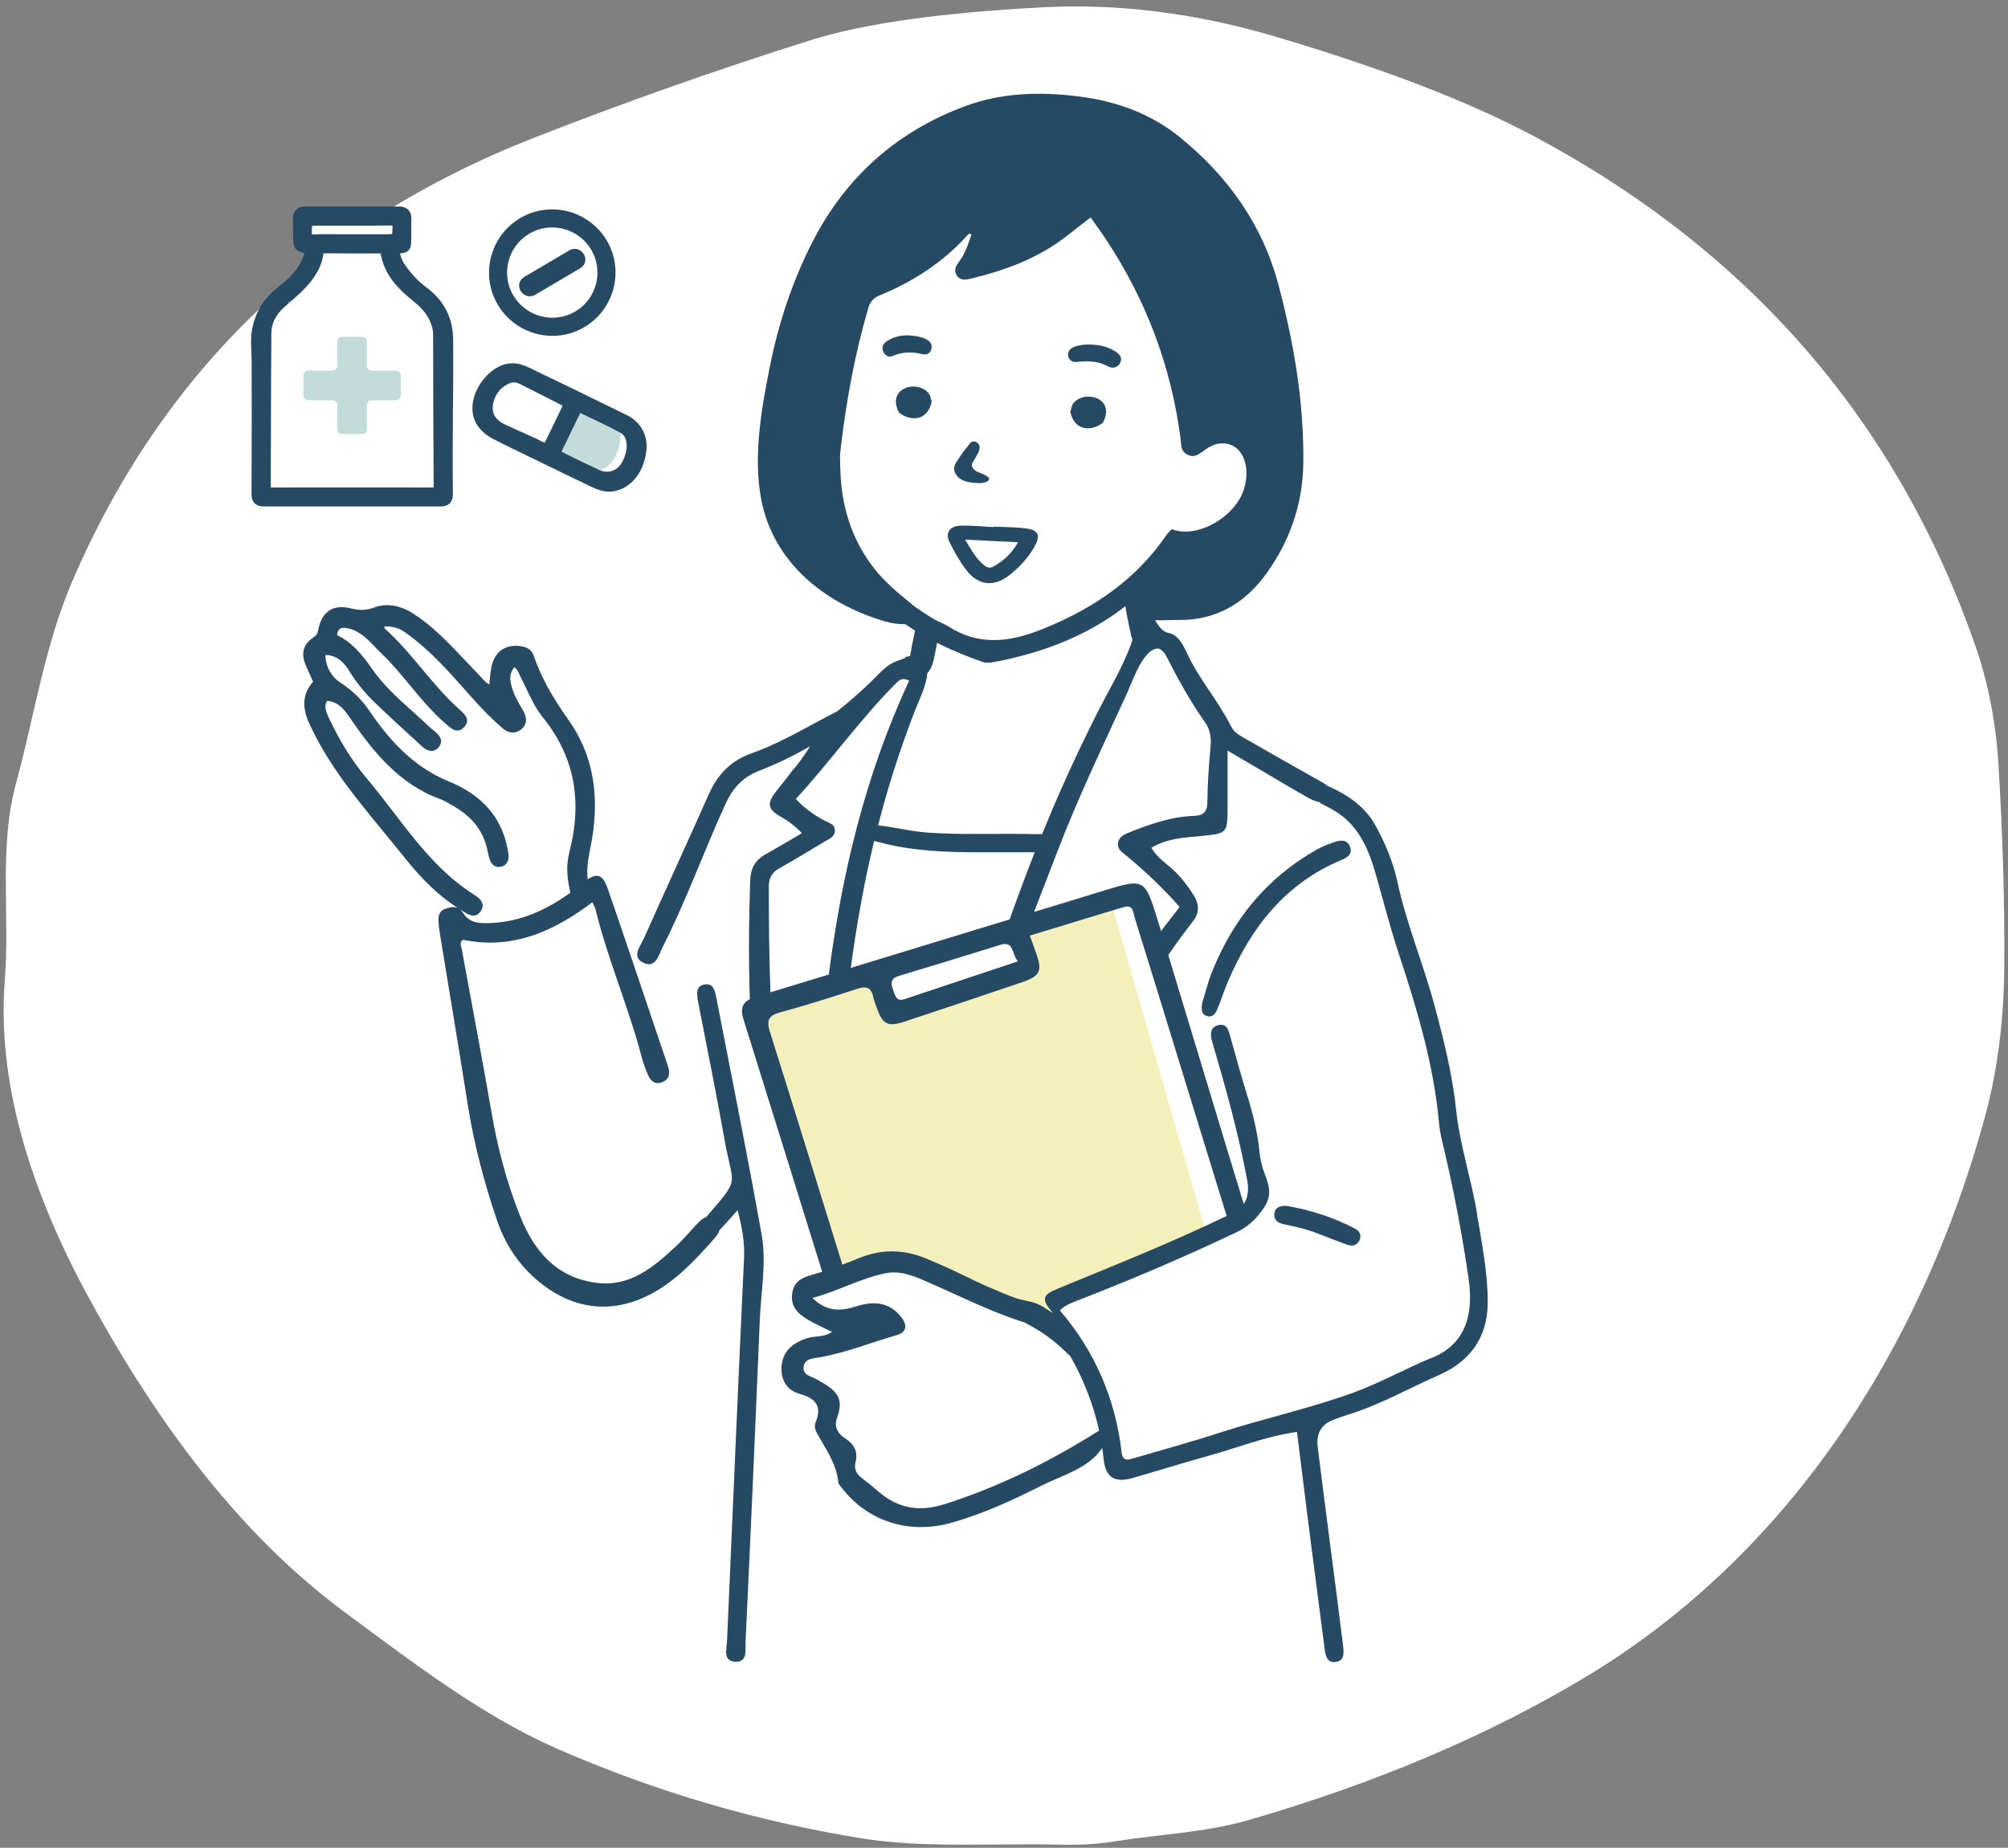 <svg width="276" height="254" viewBox="0 0 276 254" fill="none" xmlns="http://www.w3.org/2000/svg">
<rect x="0" y="0" width="276" height="254" fill="#808080" stroke="none"/>
<path d="M76.536 240.366C66.112 235.786 56.739 228.509 47.647 221.812C32.641 210.768 21.445 195.237 12.4 178.752C3.542 162.57 -0.385 147.875 0.667 134.692C1.368 125.694 -0.198 116.417 2.233 107.582C4.71 98.444 6.136 88.772 9.899 79.983C22.357 50.967 43.557 30.599 73.544 18.881C86.143 13.951 98.764 9.511 111.386 5.535C118.608 3.256 129.266 1.745 143.384 1.001C153.715 0.466 164.35 1.791 175.265 5.023C190.2 9.441 202.097 14.044 211.003 18.811C240.593 34.645 260.764 57.965 271.516 88.772C273.269 93.817 274.344 99.305 274.695 105.234C275.279 114.836 275.56 124.113 275.489 133.111C275.419 140.482 274.531 147.294 272.825 153.548C264.153 185.309 245.899 213.698 217.968 230.508C204.668 238.506 189.266 245.063 171.736 250.155C165.565 251.945 159.722 252.085 153.481 253.085C151.027 253.48 148.479 253.643 145.885 253.573C136.606 253.34 127.023 254.108 118.351 252.689C103.906 250.341 89.976 246.249 76.536 240.366Z" fill="white"/>
<g clip-path="url(#clip0_66_304)">
<path d="M133.564 27.502L116.01 39.773C116.01 39.773 103.247 72.963 124.787 84.114L127.026 86.403L125.992 92.021L122.905 92.485C122.905 92.485 118.598 97.797 112.965 100.784C107.333 103.771 101.664 104.392 99.14 108.877C96.616 113.361 86.977 135.307 86.977 135.307L82.392 122.074L79.59 123.415C79.59 123.415 81.565 116.042 80.531 110.688C79.497 105.326 78.107 100.306 75.326 96.791C72.546 93.269 71.512 89.918 71.512 89.918L68.831 91.094L68.004 95.9L55.633 85.319H45.844L42.856 90.132L44.66 94.253L42.856 97.347C42.856 97.347 55.947 120.227 63.063 123.735L61.722 127.963C61.722 127.963 64.403 172.184 79.198 177.388C79.198 177.388 89.251 182.237 101.565 163.578L103.547 171.67L100.844 227.926H183.566L179.239 194.971C179.239 194.971 202.846 188.426 203.053 182.244C203.259 176.062 202.283 168.433 201.249 164.875C200.215 161.317 193.933 131.115 193.933 131.115C193.933 131.115 190.14 114.787 185.641 111.557C181.142 108.328 167.802 100.813 167.802 100.813L160.173 88.028L156.979 87.722L156.002 80.556L162.084 74.988C162.084 74.988 171.31 73.027 172.03 66.845C172.75 60.664 169.1 57.911 165.692 59.117L153.478 27.83L133.571 27.531L133.564 27.502Z" fill="white"/>
<path d="M152.715 123.949L140.665 127.571C144.9 136.477 137.935 134.666 131.995 137.161C124.758 138.965 122.441 143.699 120.145 133.803L103.547 138.844L115.354 175.798C120.58 172.64 125.799 172.911 130.683 176.376C134.705 178.558 139.147 180.005 143.446 181.474L145.186 180.968C142.783 177.196 162.754 171.57 165.827 169.659L152.715 123.949Z" fill="#F4F0BB"/>
<path d="M184.394 118.21C185.192 117.875 185.919 117.432 185.577 116.434C185.242 115.457 184.372 115.436 183.552 115.707C182.668 115.999 181.77 116.342 180.964 116.798C174.141 120.662 169.463 126.388 166.583 133.618C165.991 135.108 165.613 136.691 165.207 138.002C165.128 138.815 165.164 139.364 165.756 139.621C166.462 139.928 166.975 139.514 167.225 138.944C167.781 137.653 168.201 136.298 168.75 135.001C171.93 127.514 176.643 121.447 184.386 118.21" fill="#264964"/>
<path d="M203.038 166.936C202.254 162.123 200.657 157.453 200.151 152.598C199.637 147.714 198.461 143.001 197.192 138.281C195.659 132.548 193.334 127.051 192.08 121.24C191.473 118.438 190.375 115.835 188.999 113.368C187.602 110.866 185.278 109.311 182.718 108.128C182.625 108.085 182.54 108.049 182.454 108.028C182.176 107.764 181.777 107.558 181.406 107.351C178.005 105.447 174.618 103.515 171.239 101.575C170.483 101.141 169.656 100.727 169.249 99.914C167.474 96.364 164.8 93.362 163.132 89.74C162.604 88.592 161.863 87.209 160.608 87.002C158.676 86.688 157.335 81.939 157.207 79.836C156.451 80.385 155.303 81.155 154.476 81.576C154.526 83.023 155.253 86.403 155.424 87.116C155.453 87.244 155.474 87.358 155.489 87.472C155.631 87.679 155.681 87.95 155.567 88.271C154.362 91.665 152.465 94.745 150.84 97.961C149.129 101.347 147.503 104.77 145.963 108.235C145.015 110.36 144.109 112.506 143.239 114.666C143.054 114.666 142.876 114.659 142.69 114.659C142.462 114.659 142.234 114.659 142.006 114.659C141.008 114.63 139.931 114.623 138.598 114.623C137.842 114.623 137.086 114.623 136.323 114.63C135.567 114.63 134.812 114.638 134.049 114.638C132.145 114.638 129.885 114.616 127.603 114.459C126.263 114.367 124.929 114.131 123.639 113.903C122.676 113.732 121.685 113.568 120.694 113.447C121.536 110.174 122.491 106.923 123.582 103.693C124.273 101.654 125.008 99.622 125.785 97.618C126.355 96.15 127.347 94.246 127.446 92.549C127.867 92.114 128.124 91.558 128.288 90.88C128.573 89.69 128.773 88.471 129.022 87.273C129.443 85.184 126.213 84.499 125.785 86.588C125.628 87.373 125.471 88.15 125.307 88.934C125.25 89.226 125.2 89.825 125.072 90.189C124.851 90.21 124.637 90.26 124.43 90.339C124.43 90.374 124.43 90.41 124.437 90.446C123.739 90.716 123.083 90.888 122.52 91.216C121.949 91.551 121.422 92 120.958 92.478C119.09 94.381 117.136 96.157 115.076 97.775C111.19 99.757 107.468 102.075 103.333 103.536C100.467 104.549 98.627 106.46 97.422 109.183C94.477 115.807 91.447 122.388 88.495 129.004C88.018 130.081 86.756 131.528 88.403 132.334C90.164 133.19 90.527 131.265 91.098 130.152C94.356 123.743 96.759 116.955 99.761 110.431C100.745 108.292 102.114 106.816 104.345 105.953C106.777 105.019 109.101 103.871 111.354 102.588C110.591 103.75 109.828 104.927 108.894 105.939C108.153 106.966 107.354 107.9 106.605 108.877C105.379 110.474 105.557 111.258 107.269 112.235C108.309 112.834 109.272 113.511 110.22 114.538C108.424 115.586 106.826 116.541 105.201 117.454C103.782 118.252 103.169 119.365 103.112 121.047C102.926 126.495 102.884 131.928 103.062 137.354C101.992 137.881 101.764 138.765 102.185 140.106C105.814 151.671 109.407 163.25 113.008 174.822C112.659 174.929 112.309 175.043 111.96 175.135C110.441 175.563 109.151 175.97 108.887 177.802C108.623 179.691 109.764 180.661 111.147 181.467C112.138 182.044 113.194 182.508 114.363 183.092C113.179 183.87 112.038 183.62 111.026 183.927C109.165 184.497 107.703 185.552 107.447 187.591C107.219 189.452 108.046 191.085 109.835 191.577C112.188 192.226 113.022 193.31 112.067 195.634C111.932 195.962 112.01 196.483 112.188 196.811C113.415 199.078 115.012 201.188 115.24 203.891C115.24 203.948 115.311 203.998 115.354 204.055C118.947 209.081 124.851 211.006 130.826 209.309C135.125 208.09 139.154 206.236 143.104 204.24C146.048 202.75 149.528 201.93 151.496 199.056C151.574 199.584 151.653 200.119 151.71 200.654C151.973 203.128 153.257 203.862 155.674 203.17C159.189 202.165 162.683 201.067 166.212 200.09C170.148 198.999 173.962 197.438 178.269 196.839C178.761 200.789 179.231 204.525 179.695 208.261C180.394 213.873 181.377 221.124 182.083 226.735C182.197 227.641 182.418 228.632 183.638 228.453C184.736 228.289 184.714 227.355 184.636 226.485C184.614 226.264 184.586 226.043 184.557 225.822C183.509 217.402 182.169 207.349 181.121 198.928C180.878 196.984 181.658 195.71 183.459 195.106C184.037 194.914 184.6 194.664 185.185 194.493C189.613 193.16 193.627 190.843 197.826 188.996C201.826 187.235 204.45 184.069 204.486 179.142C204.514 174.986 203.687 170.986 203.024 166.95M155.139 94.745C155.788 93.326 157.242 89.105 159.21 89.148C159.774 89.348 160.102 89.79 160.344 90.267C161.934 93.383 163.624 96.442 165.649 99.308C166.312 100.242 166.504 101.362 166.397 102.574C166.162 105.119 165.97 107.672 165.955 110.224C165.948 111.664 165.356 112.114 164.066 112.156C160.993 112.256 158.141 113.269 155.317 114.388C154.54 114.695 153.763 114.994 153.67 115.942C153.585 116.812 154.291 117.176 154.868 117.661C157.442 119.793 159.859 122.088 162.141 124.669C161.264 125.817 160.401 126.894 159.581 127.985C159.381 127.329 159.182 126.687 158.996 126.074C157.385 120.848 157.157 120.762 151.945 122.359C148.672 123.358 145.4 124.363 142.127 125.361C143.175 122.652 144.237 119.942 145.271 117.226C148.187 109.575 151.767 102.196 155.161 94.745M139.91 132.149C134.441 133.974 129.4 135.65 124.359 137.332C123.147 137.739 123.033 136.79 122.748 136.035C122.405 135.143 122.42 134.487 123.539 134.152C128.188 132.762 132.822 131.336 137.45 129.896C139.425 129.283 138.983 131.037 139.91 132.149ZM120.445 115.679C120.573 115.707 120.709 115.736 120.837 115.771C125.336 116.99 130.013 117.154 134.391 117.154C135.09 117.154 135.796 117.154 136.494 117.147H140.387C141 117.147 141.614 117.147 142.227 117.147C141.022 120.206 139.881 123.286 138.776 126.381C131.496 128.605 124.224 130.83 116.944 133.047C117.728 127.179 118.762 121.368 120.145 115.607C120.245 115.629 120.338 115.65 120.438 115.671M107.154 119.343C109.258 118.153 111.325 116.884 113.407 115.65C114.042 115.279 114.805 114.994 114.748 114.074C114.691 113.24 113.949 113.133 113.358 112.819C111.939 112.071 110.634 111.151 109.386 109.832C114.177 104.62 118.206 98.895 123.147 93.932C123.568 93.511 124.031 93.069 124.965 93.561C118.926 106.559 115.71 120.099 113.921 133.96C111.247 134.773 108.573 135.593 105.9 136.405C105.721 131.578 105.671 126.744 105.671 121.903C105.671 120.641 106.121 119.921 107.162 119.329M105.843 141.903C105.329 140.27 105.586 139.607 107.261 139.15C110.826 138.188 114.349 137.068 117.857 135.913C119.154 135.486 119.789 135.806 120.045 137.111C120.138 137.575 120.331 138.024 120.487 138.48C121.322 140.819 121.992 141.197 124.323 140.434C129.714 138.658 135.097 136.855 140.473 135.022C143.025 134.152 143.311 133.461 142.362 130.873C142.127 130.238 141.906 129.596 141.557 128.612C146.034 127.251 150.269 125.931 154.519 124.677C155.781 124.306 155.752 125.475 155.973 126.181C157.948 132.52 159.902 138.858 161.848 145.204C163.324 150.002 166.74 161.075 168.601 167.143C161 170.829 153.15 173.938 145.35 177.16C143.239 178.03 143.111 178.601 144.679 180.44C144.672 180.447 144.665 180.454 144.658 180.462C144.316 180.24 143.966 180.019 143.617 179.82C143.567 179.77 143.51 179.727 143.46 179.677C143.346 179.634 143.232 179.577 143.118 179.506C141.963 178.786 140.466 178.85 139.239 178.294C138.933 178.216 138.633 178.087 138.348 177.959C136.658 177.239 135.411 176.754 134.22 176.169C131.924 175.043 129.628 173.952 127.254 172.982C124.159 171.72 121.143 171.677 118.049 172.954C117.3 173.26 116.545 173.56 115.782 173.845C112.488 163.193 109.194 152.533 105.843 141.895M129.685 206.8C126.277 207.876 123.354 207.306 120.701 204.996C119.996 204.375 119.261 203.784 118.505 203.22C117.735 202.643 117.343 201.958 117.6 200.967C117.963 199.534 117.386 198.507 116.174 197.73C115.183 197.096 114.612 196.162 115.033 194.978C116.024 192.162 115.147 191.199 112.281 189.624C111.468 189.174 110.27 189.032 110.47 187.827C110.662 186.679 111.874 186.729 112.766 186.565C116.352 185.916 119.732 184.547 123.218 183.542C124.63 183.135 124.758 182.18 123.888 181.068C122.22 178.936 120.024 178.822 117.685 179.577C115.582 180.255 113.643 180.347 111.668 178.422C115.24 177.46 118.284 175.72 121.7 175.028C123.867 174.586 125.835 175.499 127.724 176.326C132.095 178.237 136.359 180.404 140.929 181.823C141.015 181.895 141.114 181.959 141.229 182.016C143.275 183.071 145.086 184.419 146.704 186.051C146.804 186.158 146.911 186.23 147.025 186.301C147.132 186.472 147.239 186.643 147.339 186.814C149.057 189.937 150.312 193.21 151.082 196.647C144.28 200.932 137.271 204.418 129.707 206.807M196.857 186.615C193.213 188.119 189.784 190.058 186.083 191.413C180.03 193.623 173.727 194.971 167.617 196.953C163.716 198.222 159.752 199.299 155.816 200.454C155.039 200.682 154.319 200.917 154.169 199.641C153.314 192.304 150.526 185.788 145.685 180.141C146.369 179.428 147.268 179.093 148.13 178.765C155.517 175.884 162.811 172.804 169.962 169.382C171.581 168.604 172.636 167.592 173.677 166.095C174.953 164.248 174.397 162.858 173.77 161.189C173.42 160.262 173.206 159.264 173.114 158.28C172.857 155.728 172.258 153.261 171.502 150.815C170.647 148.063 169.877 145.282 169.107 142.502C168.857 141.603 168.629 140.619 167.431 140.926C166.29 141.218 166.34 142.252 166.597 143.129C168.458 149.453 170.233 155.799 171.438 162.294C171.666 163.542 171.531 164.64 170.953 165.503C168.023 155.942 163.788 141.81 160.579 131.279C161.67 129.696 162.797 128.142 163.987 126.63C164.936 125.425 164.815 124.192 163.973 122.901C163.125 121.596 162.205 120.391 161.021 119.358C160.08 118.531 158.989 117.81 158.262 116.541C160.465 115.201 162.904 115.13 165.278 114.901C168.608 114.573 168.722 114.502 168.729 111.13C168.729 108.627 168.729 106.124 168.729 103.18C170.59 104.271 171.859 105.012 173.121 105.754C175.438 107.115 177.734 108.52 180.087 109.811C180.451 110.01 180.85 110.167 181.235 110.203C181.356 110.31 181.499 110.402 181.656 110.488C182.24 110.802 182.839 111.094 183.409 111.436C186.839 113.468 188.172 116.891 189.178 120.441C190.176 123.964 191.081 127.507 192.229 130.987C194.746 138.63 197.071 146.323 197.798 154.401C197.919 155.77 198.29 157.125 198.603 158.473C199.93 164.198 201.021 169.973 201.862 175.784C202.639 181.167 201.113 184.882 196.864 186.636" fill="#264964"/>
<path d="M98.434 137.047C98.263 136.156 98.042 135.129 96.852 135.329C95.661 135.528 95.768 136.541 95.91 137.453C95.96 137.781 96.032 138.109 96.096 138.43C97.272 144.526 98.52 150.615 99.597 156.726C100.745 163.257 101.885 161.717 97.051 167.314C96.624 167.456 96.224 167.806 95.861 168.191C94.841 169.26 93.9 170.408 92.816 171.406C89.722 174.258 86.535 176.968 81.864 176.326C76.424 175.577 73.401 171.92 71.519 167.235C69.665 162.622 68.403 157.81 67.555 152.883C66.257 145.403 64.831 137.945 63.469 130.473C63.391 130.053 63.091 129.568 63.633 129.183C70.392 130.587 76.096 128.056 81.408 124.035C81.629 124.505 81.786 124.734 81.85 124.983C83.54 131.913 86.413 138.473 88.217 145.368C88.417 146.145 88.702 146.908 89.009 147.649C89.379 148.533 90 149.175 91.034 148.754C92.046 148.348 92.124 147.492 91.811 146.558C89.08 138.48 86.371 130.388 83.597 122.324C82.898 120.299 82.221 119.935 80.773 120.876C80.631 119.55 80.802 118.224 81.116 116.705C82.592 109.625 81.594 103.793 78.078 98.873C75.84 95.736 74.342 92.97 73.365 90.16C73.116 89.44 72.624 89.027 71.825 88.87C71.683 88.841 71.547 88.82 71.412 88.806C71.234 88.784 71.055 88.777 70.884 88.777C69.102 88.777 67.882 89.868 67.533 91.772C67.419 92.371 67.362 92.963 67.298 93.583C67.298 93.583 67.262 93.946 67.248 94.103C66.784 93.825 66.421 93.426 66.072 93.034C65.936 92.884 65.801 92.727 65.658 92.585C65.052 91.964 64.46 91.337 63.861 90.702C61.722 88.435 59.512 86.096 56.795 84.342C55.84 83.729 54.82 83.344 53.837 83.223C53.623 83.201 53.409 83.187 53.202 83.187C52.61 83.187 52.04 83.287 51.498 83.487C50.849 83.722 50.279 83.836 49.694 83.836C49.509 83.836 49.33 83.822 49.138 83.8C48.867 83.772 48.582 83.715 48.261 83.636C47.997 83.572 47.733 83.522 47.491 83.494C47.305 83.472 47.127 83.458 46.956 83.458C45.209 83.458 44.118 84.549 43.719 86.695C43.626 87.173 43.42 87.394 43.084 87.615C41.666 88.556 41.316 89.861 42.051 91.508C42.293 92.043 42.528 92.577 42.764 93.112L43.028 93.711C41.616 95.358 41.452 97.126 42.5 99.429C45.024 104.991 48.895 109.696 52.646 114.253C53.615 115.429 54.614 116.641 55.576 117.853C58.072 120.998 60.439 123.229 62.949 124.826C62.428 124.591 61.801 124.719 61.195 124.933C60.325 125.233 60.225 125.967 60.275 126.744C60.31 127.279 60.375 127.814 60.46 128.341C61.736 136.17 63.056 143.985 64.289 151.82C65.152 157.282 66.556 162.594 68.339 167.82C69.672 171.734 72.082 174.907 75.376 177.16C79.725 180.133 84.581 180.412 89.308 177.966C92.866 176.126 95.597 173.189 98.221 170.209C98.513 169.873 98.77 169.503 98.876 169.118C99.668 168.291 100.424 167.421 101.386 166.351C101.999 168.733 102.37 170.772 102.27 172.911C101.458 190.137 100.688 208.347 99.932 225.573C99.882 226.642 99.333 228.296 101.001 228.418C102.827 228.546 102.427 226.778 102.477 225.666C103.162 211.263 103.839 195.884 104.431 181.481C104.595 177.552 105.379 173.581 104.687 169.702C102.741 158.786 100.545 147.913 98.434 137.026M66.293 124.242C66.178 123.643 65.558 123.243 65.059 122.923C63.398 121.853 61.843 120.584 60.296 119.044C57.993 116.748 55.997 114.138 54.05 111.6C52.895 110.096 51.705 108.534 50.464 107.066C48.404 104.627 46.657 101.825 45.124 98.51C44.767 97.732 44.525 97.076 44.953 96.349C45.017 96.349 45.074 96.356 45.138 96.363C46.628 96.535 47.427 97.697 48.197 98.816L48.425 99.151C51.27 103.222 54.778 107.743 60.432 109.818C61.138 110.074 61.822 110.488 62.478 110.894L62.678 111.016C65.038 112.449 66.449 114.338 66.977 116.791L67.02 116.99C67.098 117.375 67.184 117.775 67.319 118.153C67.533 118.759 67.904 119.108 68.396 119.165C68.439 119.165 68.489 119.172 68.538 119.172C68.653 119.172 68.774 119.158 68.895 119.129C69.601 118.958 69.957 118.402 69.9 117.568C69.879 117.276 69.822 116.99 69.765 116.705L69.729 116.52C68.909 112.327 66.214 109.262 61.715 107.429C56.453 105.283 53.188 101.255 50.685 97.59C49.658 96.093 48.389 94.873 46.685 93.761C45.758 93.155 44.767 91.864 44.717 90.032C44.839 90.032 44.967 90.046 45.081 90.061C46.6 90.239 47.434 91.308 47.997 92.221C48.995 93.847 50.179 95.308 51.612 96.67C53.537 98.51 55.655 100.463 58.072 102.659C58.428 102.987 58.806 103.18 59.156 103.215C59.205 103.215 59.255 103.222 59.305 103.222C59.712 103.222 60.068 103.023 60.36 102.631C61.052 101.697 60.268 100.991 59.797 100.57C59.697 100.477 59.59 100.399 59.483 100.313C59.362 100.221 59.241 100.128 59.134 100.028C58.364 99.28 57.544 98.552 56.731 97.818C54.749 96.043 52.703 94.203 51.17 91.978C49.73 89.897 48.353 88.299 46.329 87.294C46.379 86.895 46.493 86.631 46.678 86.474C46.821 86.36 47.013 86.303 47.27 86.303C47.348 86.303 47.427 86.303 47.512 86.317C47.648 86.332 47.797 86.36 47.961 86.403C49.487 86.774 50.528 87.872 51.548 88.934C51.84 89.241 52.147 89.561 52.46 89.861C53.879 91.216 55.148 92.749 56.382 94.239C57.893 96.064 59.462 97.953 61.316 99.536L61.466 99.665C61.858 100.007 62.264 100.356 62.749 100.413C62.792 100.413 62.834 100.42 62.877 100.42C63.227 100.42 63.54 100.256 63.84 99.907C64.71 98.909 63.84 98.139 63.198 97.568C61.294 95.879 59.64 93.897 58.036 91.986C56.446 90.082 54.799 88.114 52.91 86.424C52.86 86.374 52.774 86.303 52.853 86.103C52.938 86.103 53.017 86.103 53.095 86.103C53.302 86.103 53.494 86.118 53.68 86.139C54.378 86.218 55.006 86.46 55.59 86.866C58.942 89.184 61.651 92.264 64.275 95.237L64.688 95.7C66.271 97.49 67.669 98.895 69.088 100.121C69.458 100.442 69.872 100.641 70.285 100.684C70.35 100.691 70.421 100.698 70.485 100.698C70.934 100.698 71.376 100.513 71.747 100.171C72.431 99.536 72.481 98.702 71.904 97.69L71.704 97.34C71.262 96.577 70.813 95.793 70.521 94.973C70.121 93.847 69.836 92.756 70.699 91.722C71.084 91.986 71.227 92.321 71.383 92.677C71.433 92.799 71.49 92.92 71.547 93.034C71.832 93.583 72.103 94.146 72.36 94.695C73.002 96.05 73.665 97.447 74.642 98.652C78.92 103.957 80.103 110.017 78.249 117.176C77.743 119.144 78.021 120.998 78.321 122.395C78.342 122.495 78.364 122.602 78.399 122.716C75.155 125.033 71.633 126.709 67.469 126.88C65.965 126.944 64.531 126.965 63.59 125.411C63.49 125.247 63.369 125.126 63.248 125.019C63.376 125.097 63.505 125.183 63.633 125.261L63.826 125.375C64.182 125.589 64.553 125.817 64.938 125.86C64.981 125.86 65.031 125.867 65.073 125.867C65.444 125.867 65.772 125.675 66.043 125.297C66.307 124.926 66.4 124.591 66.335 124.249" fill="#264964"/>
<path d="M186.311 168.925C183.245 167.299 179.973 166.294 176.814 165.759C175.873 165.738 175.331 165.987 175.181 166.693C174.996 167.585 175.552 168.077 176.322 168.248C177.948 168.604 179.574 168.939 181.128 169.56C182.461 170.094 183.809 170.615 185.163 171.1C185.862 171.349 186.518 171.214 186.86 170.494C187.167 169.838 186.903 169.239 186.318 168.925" fill="#264964"/>
<path d="M133.157 66.268C133.464 66.332 133.771 66.361 134.07 66.382H134.163C134.241 66.396 134.32 66.403 134.398 66.403C134.769 66.425 135.061 66.403 135.318 66.325C135.781 66.197 136.002 65.997 135.938 65.747C135.895 65.612 135.738 65.505 135.567 65.405L135.525 65.384C135.353 65.277 135.175 65.191 135.033 65.127C134.926 65.077 134.804 65.034 134.69 64.999C134.541 64.949 134.398 64.892 134.27 64.828C134.042 64.706 133.856 64.542 133.728 64.35C133.628 64.2 133.578 64.065 133.578 63.936C133.578 63.715 133.728 63.494 133.856 63.295C133.999 63.081 134.127 62.853 134.255 62.603C134.626 62.033 134.74 61.505 134.576 61.141C134.455 60.878 134.191 60.699 133.87 60.678C133.542 60.664 133.393 60.856 133.257 61.027L132.723 61.705C132.573 61.89 132.423 62.083 132.288 62.275C132.174 62.432 132.067 62.596 131.967 62.753C131.874 62.888 131.788 63.024 131.667 63.195C131.475 63.466 131.275 63.751 131.19 64.086C131.068 64.571 131.225 65.091 131.61 65.505C132.038 65.961 132.673 66.175 133.136 66.275" fill="#264964"/>
<path d="M127.767 54.247C127.368 53.598 126.598 53.191 125.707 53.142C124.737 53.092 123.874 53.477 123.439 54.147C123.14 54.61 122.912 55.423 123.532 56.635L123.568 56.706L123.632 56.756C124.202 57.199 124.865 57.455 125.507 57.491C126.783 57.555 127.724 56.735 128.038 55.302L128.059 55.209L127.796 54.282L127.767 54.239V54.247Z" fill="#264964"/>
<path d="M149.464 54.518C148.573 54.56 147.802 54.974 147.403 55.623L147.375 55.666L147.111 56.592L147.132 56.685C147.446 58.118 148.394 58.938 149.663 58.874C150.298 58.838 150.968 58.582 151.539 58.14L151.603 58.09L151.638 58.018C152.259 56.806 152.031 56.001 151.731 55.53C151.303 54.86 150.433 54.475 149.464 54.525" fill="#264964"/>
<path d="M126.726 48.678C127.254 48.814 127.781 48.678 127.988 48.072C128.209 47.438 127.896 46.96 127.368 46.668C126.641 46.268 125.835 46.176 124.979 46.104C123.889 46.062 122.812 46.276 121.856 46.931C121.35 47.281 121.122 47.801 121.429 48.4C121.7 48.928 122.206 49.156 122.726 48.928C124.045 48.357 125.357 48.322 126.719 48.678" fill="#264964"/>
<path d="M153.471 48.422C152.515 47.758 151.432 47.416 149.899 47.359C149.364 47.359 148.48 47.359 147.653 47.68C147.047 47.922 146.669 48.364 146.84 49.02C147.004 49.641 147.56 49.826 148.145 49.748C149.599 49.562 150.982 49.655 152.301 50.361C152.943 50.703 153.592 50.553 153.956 49.904C154.284 49.306 153.998 48.792 153.471 48.422Z" fill="#264964"/>
<path d="M141.072 72.649C139.582 72.435 138.056 72.471 136.544 72.392C136.544 72.414 136.544 72.435 136.544 72.457C135.033 72.378 133.521 72.214 132.017 72.257C130.505 72.3 129.878 73.284 130.534 74.574C131.204 75.907 131.945 77.234 132.858 78.41C134.505 80.535 136.68 80.706 138.776 79.031C140.152 77.925 141.35 76.671 142.212 75.109C143.025 73.64 142.769 72.884 141.079 72.649M136.487 77.911C135.86 78.26 135.325 77.776 134.897 77.369C133.992 76.514 133.421 75.423 132.637 74.175C135.218 74.303 137.45 74.417 139.924 74.539C139.047 76.136 137.87 77.134 136.487 77.911Z" fill="#264964"/>
<path d="M175.738 39.195C173.549 30.932 168.829 24.287 162.226 18.903C158.248 15.659 153.549 13.941 148.487 13.285C143.139 12.586 137.792 12.693 132.666 14.59C123.183 18.098 116.153 24.458 111.639 33.32C108.894 38.703 106.998 44.464 105.821 50.368C104.659 56.193 103.497 62.753 104.63 68.656C106.292 77.355 113.429 83.037 121.693 85.433C122.591 85.69 123.504 85.818 124.43 85.804C127.318 87.793 130.783 89.483 134.954 90.959C135.211 91.052 135.482 91.094 135.781 91.094C136.131 91.094 136.48 91.037 136.808 90.973C144.259 89.547 150.362 86.866 155.26 82.874C155.638 83.872 156.344 84.756 157.193 84.991C158.797 85.44 160.43 85.198 162.055 85.219C166.989 85.291 170.911 83.009 173.699 79.33C177.128 74.802 179.053 69.526 179.139 63.758C179.253 55.409 177.87 47.252 175.738 39.202M170.718 67.936C169.356 71.023 165.043 73.79 161.535 72.906C161.449 72.87 161.364 72.835 161.285 72.799C161.221 72.778 161.164 72.756 161.1 72.728C160.758 73.02 160.451 73.355 160.187 73.74C156.358 79.287 150.833 83.458 143.296 86.474C140.722 87.508 138.591 87.986 136.594 87.986C134.377 87.986 132.345 87.38 130.391 86.132C130.056 85.918 129.699 85.754 129.343 85.59C129.051 85.454 128.751 85.319 128.48 85.162C127.539 84.613 126.662 84.043 125.821 83.451C125.072 82.831 124.309 82.232 123.568 81.604C122.491 80.692 121.514 79.736 120.644 78.745C117.479 74.952 115.789 70.482 115.532 65.241C115.489 64.371 115.468 63.508 115.461 62.653C115.482 62.418 115.497 62.189 115.518 61.954C116.274 55.345 117.457 48.835 119.318 42.439C119.582 41.541 119.981 40.985 120.887 40.614C125.5 38.718 129.607 36.072 132.951 32.358C133.072 32.222 133.2 32.037 133.528 32.222C133.115 33.484 132.701 34.76 131.888 35.88C131.461 36.457 131.033 37.063 131.475 37.805C131.974 38.639 132.787 38.461 133.528 38.283C138.206 37.149 142.655 35.502 146.498 32.536C147.61 31.673 148.722 30.81 149.913 29.884C150.683 30.996 151.396 31.965 152.059 32.971C157.571 41.313 160.986 50.418 162.269 60.3C162.376 61.148 162.269 62.047 163.232 62.51C164.266 63.009 164.914 62.318 165.684 61.804C165.699 61.797 165.713 61.783 165.727 61.776C166.062 61.519 166.433 61.32 166.818 61.177C167.203 61.02 167.602 60.927 168.016 60.949C168.893 60.935 169.756 61.263 170.383 62.04C171.666 63.644 171.495 66.168 170.711 67.943" fill="#264964"/>
<path d="M77.18 55.68C75.105 54.61 73.173 53.633 71.426 52.764C71.134 52.621 70.891 52.564 70.642 52.564C70.392 52.564 70.157 52.621 69.9 52.749C68.653 53.348 67.904 54.404 67.74 55.787C67.605 56.899 68.139 57.733 69.366 58.332L69.501 58.389C69.843 58.546 70.2 58.703 70.549 58.867L70.77 58.974C71.733 59.416 72.731 59.872 73.715 60.3L73.836 60.357C73.95 60.414 74.057 60.471 74.171 60.535L74.456 60.685C74.585 60.749 74.727 60.813 74.891 60.849L77.337 55.801C77.28 55.751 77.23 55.715 77.187 55.694" fill="white"/>
<path d="M85.33 59.516C84.652 59.138 83.918 58.76 82.941 58.282C82.342 57.99 81.736 57.697 81.13 57.412C80.674 57.191 80.217 56.977 79.754 56.756L77.18 62.082C77.622 62.303 78.057 62.517 78.492 62.738L78.934 62.952C79.355 63.159 79.768 63.366 80.182 63.566C80.98 63.95 81.686 64.286 82.406 64.614C82.734 64.756 83.076 64.835 83.412 64.835C84.289 64.835 85.073 64.343 85.508 63.53C86.406 61.833 86.328 60.072 85.322 59.516" fill="white"/>
<path d="M83.782 57.156C83.134 56.792 82.399 56.414 81.472 55.965C80.902 55.687 80.332 55.409 79.754 55.145C79.583 55.059 79.405 54.981 79.234 54.895C77.936 57.391 76.638 59.894 75.234 62.325C75.504 62.46 75.775 62.589 76.039 62.724L76.453 62.931C76.845 63.123 77.237 63.316 77.622 63.508C78.378 63.879 79.055 64.2 79.754 64.514C80.246 64.735 80.759 64.849 81.287 64.849C82.649 64.849 83.854 64.107 84.517 62.86C85.772 60.492 85.458 58.097 83.775 57.163" fill="#C3DCD9"/>
<path d="M86.142 57.056L83.362 55.694L78.991 53.562C76.546 52.371 74.542 51.402 72.688 50.518C71.89 50.133 71.148 49.94 70.442 49.94C70.114 49.94 69.779 49.983 69.458 50.061C67.405 50.575 65.409 52.892 65.016 55.216C64.631 57.441 65.615 59.223 67.868 60.379C68.624 60.771 69.472 61.198 70.549 61.719C71.241 62.061 71.939 62.389 72.624 62.724C72.624 62.724 73.836 63.309 74.093 63.43L74.706 63.73C75.319 64.029 75.932 64.321 76.538 64.628L76.624 64.664C76.995 64.849 77.358 65.027 77.729 65.206L78.549 65.605C79.69 66.161 80.617 66.603 81.451 66.995C82.036 67.266 82.827 67.587 83.725 67.587C84.039 67.587 84.36 67.551 84.674 67.466C86.891 66.895 88.41 64.949 88.823 62.14C89.144 59.965 88.125 58.026 86.164 57.063M74.891 60.842C74.727 60.806 74.578 60.742 74.456 60.685L74.171 60.535C74.064 60.478 73.95 60.414 73.836 60.357L73.715 60.3C72.731 59.865 71.733 59.409 70.77 58.974L70.549 58.867C70.2 58.71 69.843 58.546 69.501 58.389L69.366 58.332C68.139 57.733 67.612 56.899 67.74 55.787C67.904 54.404 68.653 53.348 69.9 52.749C70.157 52.621 70.399 52.564 70.642 52.564C70.884 52.564 71.141 52.628 71.426 52.771C73.173 53.641 75.105 54.617 77.18 55.687C77.23 55.708 77.28 55.751 77.33 55.794L74.884 60.842H74.891ZM85.508 63.537C85.073 64.357 84.281 64.842 83.412 64.842C83.069 64.842 82.734 64.77 82.406 64.621C81.686 64.293 80.98 63.958 80.182 63.573C79.768 63.366 79.355 63.166 78.934 62.959L78.492 62.746C78.057 62.525 77.622 62.311 77.18 62.09L79.754 56.764C80.217 56.985 80.674 57.199 81.13 57.419C81.743 57.705 82.349 57.997 82.941 58.289C83.918 58.767 84.652 59.145 85.33 59.523C86.328 60.079 86.413 61.84 85.515 63.537" fill="#264964"/>
<path d="M72.588 31.837C75.69 30.005 79.704 31.046 81.536 34.147C83.369 37.249 82.328 41.263 79.226 43.095C76.125 44.928 72.111 43.887 70.278 40.785C68.446 37.684 69.487 33.669 72.588 31.837Z" fill="white"/>
<path d="M80.253 34.953C80.068 34.646 79.775 34.397 79.447 34.29C79.298 34.24 79.141 34.211 78.991 34.211C78.734 34.211 78.485 34.283 78.249 34.418L72.046 38.076C71.69 38.29 71.455 38.611 71.376 38.989C71.312 39.324 71.376 39.68 71.562 39.987C71.832 40.443 72.317 40.728 72.831 40.728C73.087 40.728 73.337 40.657 73.565 40.521L79.768 36.864C80.132 36.65 80.374 36.315 80.438 35.923C80.496 35.595 80.431 35.245 80.253 34.953Z" fill="#264964"/>
<path d="M83.397 33.056C81.843 30.419 78.97 28.779 75.897 28.779C74.349 28.779 72.831 29.192 71.498 29.983C69.501 31.16 68.082 33.049 67.498 35.303C66.913 37.556 67.248 39.894 68.424 41.891C69.979 44.529 72.852 46.169 75.925 46.169C77.472 46.169 78.991 45.755 80.324 44.964C84.453 42.525 85.836 37.185 83.397 33.056ZM70.556 40.621C68.817 37.677 69.8 33.862 72.752 32.123C73.708 31.559 74.791 31.267 75.897 31.267C78.093 31.267 80.146 32.436 81.258 34.319C82.1 35.745 82.335 37.413 81.921 39.024C81.508 40.629 80.496 41.983 79.07 42.818C78.114 43.381 77.03 43.673 75.925 43.673C73.729 43.673 71.676 42.504 70.563 40.621" fill="#264964"/>
<path d="M59.918 66.867C59.918 67.173 59.868 67.259 59.847 67.28C59.819 67.309 59.733 67.352 59.419 67.352C57.601 67.337 55.783 67.337 53.965 67.337H42.806C40.974 67.337 39.149 67.337 37.302 67.352C37.01 67.352 36.938 67.309 36.924 67.295C36.91 67.28 36.86 67.202 36.86 66.917C36.881 63.944 36.889 60.97 36.896 57.99C36.903 53.983 36.917 49.833 36.953 45.755C36.96 44.343 37.63 43.024 38.892 41.919C39.099 41.734 39.306 41.556 39.527 41.37C40.582 40.465 41.673 39.523 42.557 38.368C43.42 37.235 43.933 36.122 44.104 34.96C44.161 34.59 44.218 34.504 44.682 34.504C45.822 34.518 46.963 34.525 48.111 34.525H52.132L52.382 34.518C52.582 34.518 52.589 34.518 52.61 34.689C53.052 37.613 54.984 39.538 57.009 41.178C57.872 41.876 58.835 42.76 59.377 44.022C59.697 44.757 59.84 45.349 59.84 45.955C59.854 53.655 59.868 60.158 59.911 66.881" fill="white"/>
<path d="M54.264 31.26V31.381C54.243 31.901 54.229 32.351 54.136 32.436C54.036 32.536 53.537 32.536 52.959 32.536H48.318C48.318 32.536 45.601 32.529 45.316 32.529C44.525 32.529 43.74 32.529 42.956 32.55H42.906C42.564 32.55 42.528 32.55 42.528 32.165V32.08C42.528 31.431 42.528 30.918 42.642 30.803C42.757 30.689 43.263 30.689 43.947 30.689C43.947 30.689 48.603 30.689 49.095 30.689C50.87 30.689 52.311 30.689 53.637 30.668H53.687C53.965 30.668 54.129 30.697 54.193 30.761C54.229 30.796 54.286 30.91 54.271 31.253" fill="white"/>
<path d="M54.435 50.946H51.084C50.728 50.946 50.435 50.653 50.435 50.297V46.946C50.435 46.589 50.143 46.297 49.787 46.297H47.006C46.65 46.297 46.357 46.589 46.357 46.946V50.297C46.357 50.653 46.065 50.946 45.708 50.946H42.357C42.001 50.946 41.708 51.238 41.708 51.594V54.375C41.708 54.732 42.001 55.024 42.357 55.024H45.708C46.065 55.024 46.357 55.316 46.357 55.673V59.024C46.357 59.38 46.65 59.673 47.006 59.673H49.787C50.143 59.673 50.435 59.38 50.435 59.024V55.673C50.435 55.316 50.728 55.024 51.084 55.024H54.435C54.792 55.024 55.084 54.732 55.084 54.375V51.594C55.084 51.238 54.792 50.946 54.435 50.946Z" fill="#C3DCD9"/>
<path d="M62.278 46.603C62.257 43.673 61.009 41.277 58.578 39.48C57.487 38.668 56.532 37.662 55.655 36.4C55.319 35.923 55.099 35.395 54.984 34.832C56.168 34.76 56.525 34.297 56.525 32.978V32.372C56.525 31.695 56.525 30.924 56.546 30.19C56.567 29.613 56.432 29.178 56.118 28.843C55.826 28.543 55.412 28.386 54.899 28.386H47.89H41.929C41.402 28.386 40.981 28.543 40.682 28.85C40.375 29.171 40.233 29.613 40.254 30.169C40.275 30.86 40.282 31.552 40.282 32.144V32.236C40.282 33.976 40.425 34.461 41.844 34.81C41.801 34.989 41.73 35.181 41.651 35.374C41.088 36.814 40.04 38.083 38.364 39.352C36.368 40.871 35.163 42.746 34.685 45.092C34.45 46.233 34.5 47.345 34.55 48.414V48.642C34.571 48.963 34.586 49.277 34.586 49.598C34.614 54.496 34.6 59.452 34.586 64.243L34.571 67.965C34.571 68.499 34.714 68.899 34.999 69.184C35.284 69.476 35.691 69.619 36.233 69.619H49.166H60.567C61.109 69.619 61.53 69.469 61.815 69.184C62.114 68.885 62.257 68.464 62.25 67.9C62.221 65.94 62.214 63.765 62.228 60.856C62.228 59.801 62.236 58.746 62.25 57.69V56.193L62.264 55.922C62.285 53.035 62.314 49.755 62.285 46.589M42.899 31.053C43.084 31.017 43.548 31.017 43.954 31.017C43.962 31.017 48.61 31.017 49.102 31.017C50.885 31.017 52.325 31.017 53.68 30.996H53.694C53.815 30.996 53.894 30.996 53.943 31.01C53.943 31.053 53.958 31.131 53.943 31.238V31.367C53.936 31.566 53.922 31.987 53.894 32.172C53.708 32.201 53.288 32.201 52.967 32.201H48.325C48.325 32.201 45.608 32.194 45.323 32.194C44.532 32.194 43.74 32.194 42.963 32.215C42.963 32.215 42.878 32.215 42.864 32.215C42.864 32.201 42.864 32.072 42.864 32.072C42.864 31.695 42.864 31.238 42.899 31.046M59.597 67.016C59.562 67.016 59.505 67.016 59.441 67.016C57.623 67.002 55.804 67.002 53.986 67.002H42.828C40.995 67.002 39.17 67.002 37.324 67.016C37.281 67.016 37.238 67.016 37.209 67.016C37.209 66.988 37.209 66.952 37.209 66.917C37.231 63.943 37.238 60.97 37.245 57.99V57.669C37.252 53.762 37.266 49.726 37.302 45.755C37.309 44.443 37.944 43.202 39.127 42.169C39.327 41.997 39.527 41.819 39.733 41.641L39.52 41.391L39.79 41.584C40.846 40.671 41.937 39.737 42.828 38.561C43.733 37.377 44.261 36.215 44.439 35.003C44.453 34.889 44.468 34.846 44.461 34.839C44.482 34.839 44.539 34.818 44.696 34.818C45.837 34.832 46.985 34.839 48.133 34.839H52.154L52.318 34.832C52.81 37.805 54.77 39.751 56.824 41.413C57.658 42.09 58.585 42.946 59.098 44.136C59.398 44.835 59.533 45.391 59.533 45.94C59.548 54.026 59.562 60.257 59.605 66.867C59.605 66.931 59.605 66.981 59.605 67.016" fill="#264964"/>
</g>
<defs>
<clipPath id="clip0_66_304">
<rect width="170" height="215.568" fill="white" transform="translate(34.5 12.886)"/>
</clipPath>
</defs>
</svg>
